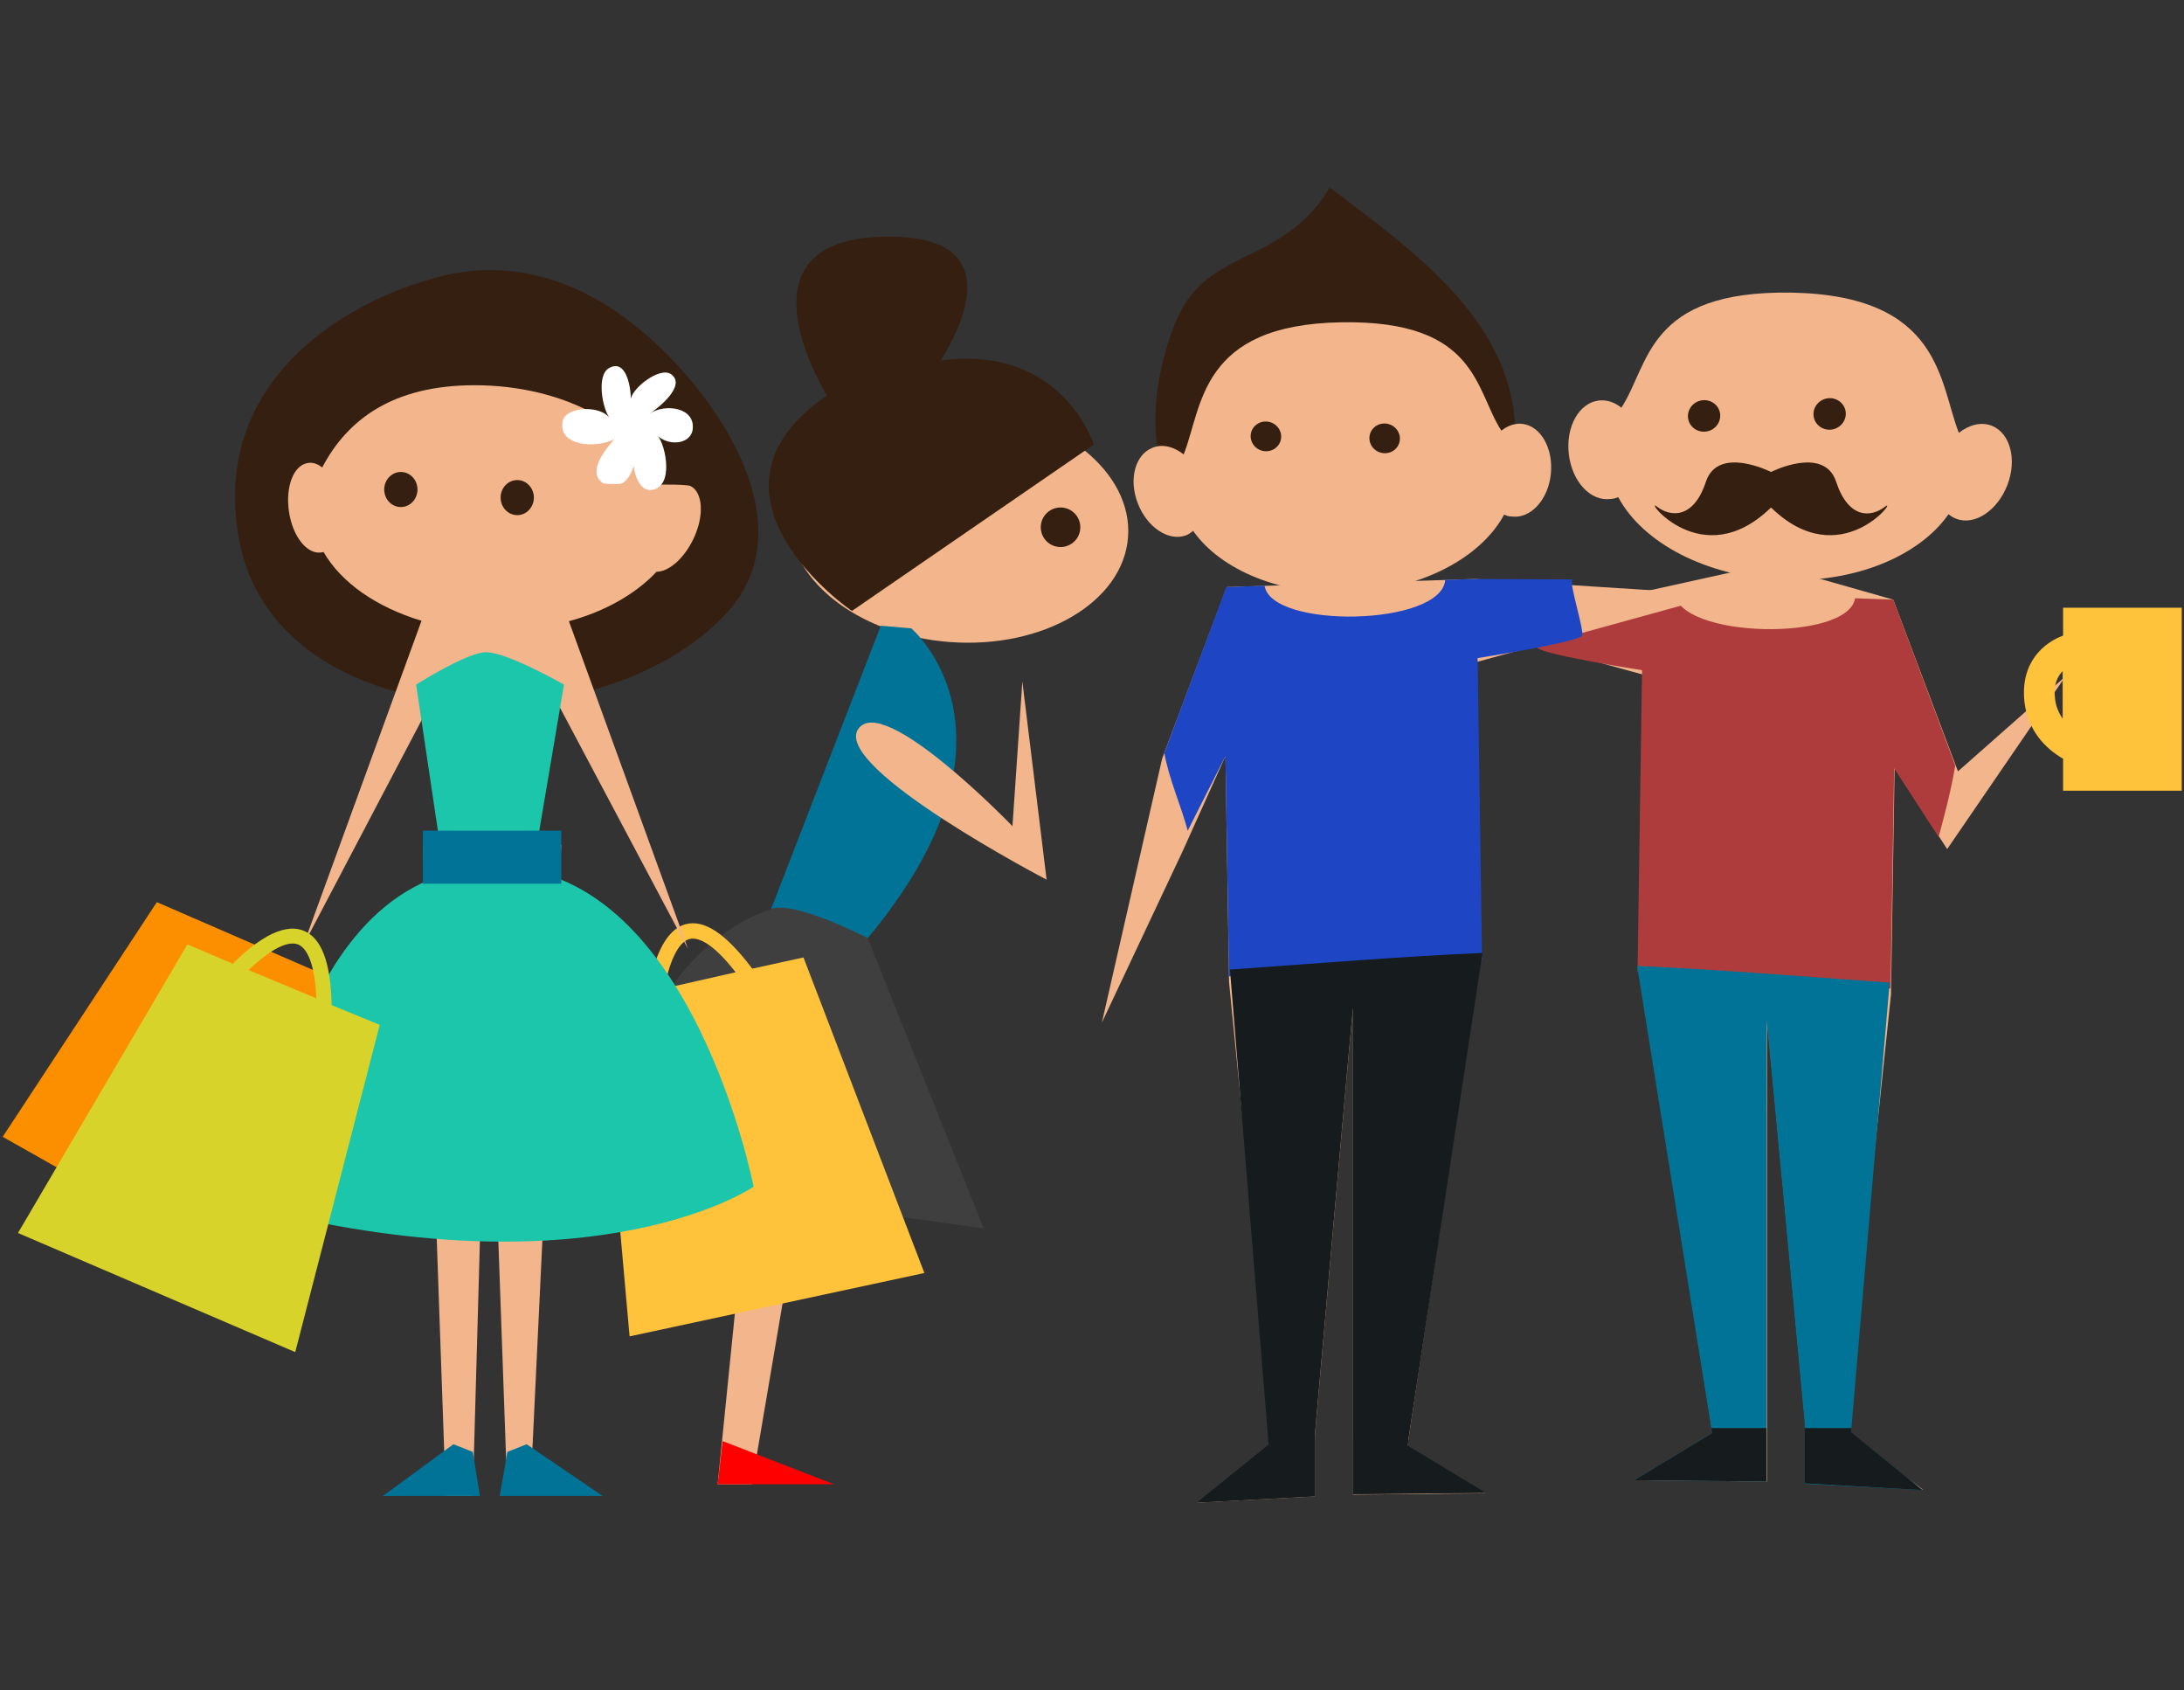 <svg xmlns="http://www.w3.org/2000/svg" viewBox="-120.3 208.5 486 376"><rect x="-120.3" y="208.5" width="486" height="376" fill="#333333" stroke="none"/><ellipse transform="rotate(-85.78 93.015 325.19)" fill="#F2B58C" cx="93" cy="325.2" rx="26.2" ry="37.8"/><circle fill="#351F10" cx="115.7" cy="325.8" r="4.4"/><path fill="#351F10" d="M63.7 296.5c-9-15.8-13.5-36.4 15.8-35.3 24.1.9 13.9 20.6 9.5 27.5 27.2-3.6 34.1 18.7 34.1 18.7l-53.8 37c-.1.1-37.6-25.9-5.6-47.9z"/><path fill="#017396" d="M82.5 348.3s28 23.7-9.7 68.9l-21.5-6.5 24.4-63 6.8.6z"/><path fill="#3F3F3F" d="M51.3 410.7c5.3-1.9 21.5 6.5 21.5 6.5l25.8 64.6L14.7 470c0-.1 3.2-47.5 36.6-59.3z"/><path fill="#F2B58C" d="M107.2 360.1l5.4 44.1s-47.3-24.7-42-33.4c5.4-8.6 34.4 21.5 34.4 21.5l2.2-32.2zM57.7 475.8L47 538.7h-7.6l6.5-64.5"/><path fill="#FE0000" d="M39.4 538.7h25.9l-24.8-9.6"/><g><path fill="#F2B58C" d="M228.8 309.5c-.7-6.1 2.3-11.4 6.7-11.9 1.8-.2 3.5.4 5 1.6 6.3-9.6 5.6-26.1 37.8-25.6 33.5.6 32.9 20 37.3 31.2 2.3-1.8 4.9-2.5 7.3-1.6 4.1 1.6 5.7 7.5 3.5 13.2-2.2 5.7-7.3 9.1-11.4 7.5-.6-.2-1.2-.6-1.7-1-6.5 9.3-20.9 15.4-37.4 14.6-16.7-.8-30.7-8.3-36.1-18.4-.5.2-1.1.4-1.7.4-4.5.6-8.6-3.9-9.3-10z"/><g fill="#351F10"><ellipse transform="rotate(75.186 286.88 300.557)" cx="286.9" cy="300.6" rx="3.5" ry="3.6"/><ellipse transform="rotate(75.186 258.884 301.017)" cx="258.9" cy="301" rx="3.5" ry="3.6"/></g><path fill="#351F10" d="M248.4 321.2c3.1 2.4 8.2 2.7 10.9-5.5 2.7-8.2 14.5-2.2 14.5-2.2v.2-.2s11.8-6 14.5 2.2c2.7 8.2 7.7 8 10.9 5.5 3.1-2.4-9.9 15.3-25.4.2-15.5 15.1-28.5-2.6-25.4-.2z"/><path fill="#F2B58C" d="M247.2 359.1L191 343.6l54.6-3.5 27.6-6.1 27.8 7.9 14.4 38.2 23.9-21.1-26.3 38.4-11.7-18-.8 50.3-10.2 97.4 17.3 12.8-26.2-1.4V525s-8.5-91-8.5-89.3v102.4l-29.5-.3 17.4-10.5-15.3-96.6 1.7-71.6z"/><path fill="#AF3C3C" d="M245.6 340.1l6.7.2c.8 10.3 38.7 11 40.2 1.3l8.5.3 13.8 36.9c-.9 5.4-2.3 10.7-3.7 15.9l-9.9-15.3-.8 49c-18.3-1.3-38-2.9-56.3-3.7l1-67.1s-21.1-3.3-23.2-4.9c-.8-.7 3-12 2.1-12.6h21.6z"/><path fill="#017396" d="M244 423.4c16.9.7 36.5 2.3 56.2 3.7l-8.6 100.1 15.9 12.8-26.2-1.4V525s-8.5-91-8.5-89.3v102.4l-29.5-.3 17.4-10.5L244 423.4z"/><path fill="#161C1E" d="M291.7 526.2l-.1.9 15.9 12.9-26.2-1.5v-12.3M260.5 526.2h12.3v11.9l-29.5-.3 17.4-10.5-.2-1.1z"/><g><path fill="#351F10" d="M139.5 285.2c3.5-11.4 7.5-14.9 18.1-20 7.5-3.5 13.8-7.7 18-15 17.9 13.7 41 29.4 41.3 54.7l-78 9.8c-3.3-9.6-2.4-19.6.6-29.5z"/><path fill="#F2B58C" d="M224.8 314c.6-5.7-2.2-10.7-6.3-11.2-1.7-.2-3.3.4-4.7 1.5-5.9-9-5.2-24.6-35.6-24.1-31.6.5-30.9 18.8-35.1 29.4-2.1-1.7-4.7-2.4-6.9-1.5-3.9 1.5-5.4 7-3.3 12.4 2.1 5.4 6.9 8.5 10.7 7.1.6-.2 1.1-.6 1.6-1 6.1 8.7 19.7 14.5 35.2 13.7 15.7-.7 28.9-7.8 34-17.3.5.2 1 .4 1.6.4 4.3.6 8.2-3.7 8.8-9.4z"/><g fill="#351F10"><ellipse transform="rotate(-75.18 161.452 305.54)" cx="161.4" cy="305.5" rx="3.3" ry="3.4"/><ellipse transform="rotate(-75.186 187.825 305.996)" cx="187.8" cy="306" rx="3.3" ry="3.4"/></g><path fill="#F2B58C" d="M206.4 356.3l56.2-15.5-54.6-3.5-55.3 1.8-14.4 38.2-13.4 58.7 18-38.2 9.5-21.1.8 50.3 10.2 103-17.3 12.8 26.2-1.4v-13.6s8.5-96.7 8.5-94.9V541l29.5-.3-17.4-10.5L208.2 428l-1.8-71.7z"/><path fill="#1E46C4" d="M208 337.3l-6.7.2c-.8 10.3-38.7 11-40.2 1.3l-8.5.3-13.8 36.9c.9 5.4 3.8 12 5.2 17.3l8.4-16.6.8 49c18.3-1.3 38-2.9 56.3-3.7l-1-67.1s21.1-3.3 23.2-4.9c.8-.7-3-12-2.1-12.6l-21.6-.1z"/><path fill="#161C1E" d="M209.6 420.5c-16.9.7-36.5 2.3-56.2 3.7l8.6 105.7-15.9 12.8 26.2-1.4v-13.6s8.5-96.7 8.5-94.9v108.1l29.5-.3-17.4-10.5 16.7-109.6z"/><path fill="#161C1E" d="M161.9 529l.1.9-15.9 12.9 26.2-1.4V529M193.1 529h-12.3v11.9l29.5-.3-17.4-10.5.2-1.1z"/></g><path fill="#FFC23B" d="M338.8 343.6v6.3c-4.1 1.5-9.6 5.8-8.6 14.8.8 6.5 4.8 10.4 8.6 12.6v7.1h26.4v-40.7h-26.4zm-1.8 20.3c-.4-3.1.6-5 1.7-6.1v10.6c-.8-1.2-1.5-2.6-1.7-4.5z"/></g><g><path fill="#FFC23B" d="M47.1 424c-5.8-7.7-10.6-11-14.8-9.9-4.9 1.3-7.3 8.5-8.4 15.1l-10.7 2.4 6.6 74.2 65.6-14.1-26.9-70.2-11.4 2.5zm-19.6 4.4c1.1-5.5 2.9-10.2 5.6-11 1.6-.4 4.8.3 10.3 7.4l-15.9 3.6z"/><path fill="#FC8F00" d="M-66.6 491.4l-53.1-30 34.3-52.2 39.4 17.1"/><path fill="#F2B58C" d="M-15.1 541.3l3.4-121.1 4.3 120.6h5.1l6.9-144.3h-30.8l5.1 144.8"/><path fill="#017396" d="M-13.5 541.3l-1.6-9.8-4.3-1.7-15.7 11.5M13.8 541.3l-16.9-11.5-4.3 1.7-1.7 9.8"/><path fill="#351F10" d="M-22.3 270c-23.8 6.1-51.9 25.4-44.5 59.9 9 41.9 79.3 45.5 107.9 15.3 19.9-21-5-53.9-23.6-66.9-13.6-9.5-27.4-11.5-39.8-8.3z"/><path fill="#F2B58C" d="M6.3 346.7c8.1-2.2 14.9-6.1 19.5-11 2.7 0 6.1-2.9 8.2-7.3 2.5-5.2 2.1-10.5-.7-11.8-.7-.3-6.5-.4-7.3-.2-3.6-12.7-20.5-22.2-40.7-22.2-18.1 0-28.3 7.6-33.9 18.3-1-.8-2.1-1.2-3.2-1-3.2.5-5 5.3-4.2 10.8.8 5.5 4 9.6 7.2 9.1.2 0 .4-.1.5-.1 3.9 6.8 11.8 12.3 21.8 15.3l-26.3 72.2 26.8-51 29.5-3.4 29.3 55.2-26.5-72.9z"/><path fill="#1CC6AA" d="M-21.5 402.4l-6.2-41.6s11.4-7.2 15.5-7.2c4.6-.1 17.4 7.2 17.4 7.2l-7 41.4-19.7.2z"/><ellipse fill="#351F10" cx="-31.1" cy="317.4" rx="3.7" ry="3.9"/><ellipse fill="#351F10" cx="-5.2" cy="319.2" rx="3.7" ry="3.9"/><path fill="#1CC6AA" d="M-62.2 477.6s5.1-77.6 53.6-76.2c42.4 1.2 56 71.1 56 71.1s-34.3 23.7-109.6 5.1z"/><path fill="#017396" d="M-26.2 393.3H4.6v11.8h-30.8z"/><path fill="#FFF" d="M24.3 300.5c2-1.3 8.1-6.2 4.8-8.7-2.6-2-9.4 3.6-9 5.8 0-2.9-1-9.4-4.9-7.2-2.8 1.6-1.5 9.1.3 11.3-2-3.2-9.9-2.8-10.6.5-1.1 5.8 7.9 6 11.5 4-2.4 2.8-6 7.4-2.5 9.8.3.2 3.8.3 4.3 0 1.1-.6 2.1-2.3 2.5-3.9.3 2.6 1.6 5.7 4 5.4 5-.6 3.2-9.8 1.4-12 2.4 2.2 7 1.9 7.7-1.2.9-5.2-6.1-6.1-9.5-3.8z"/><path fill="#D8D32B" d="M-46.5 432.1c-.2-9.6-2.3-15.1-6.4-16.6-4.8-1.8-10.9 2.7-15.6 7.4l-10.1-4.3-37.7 64.2 61.7 26.5 18.8-72.8-10.7-4.4zm-18.5-7.8c4-3.8 8.3-6.7 11-5.7 1.5.6 3.7 3 4.1 12l-15.1-6.3z"/></g></svg>